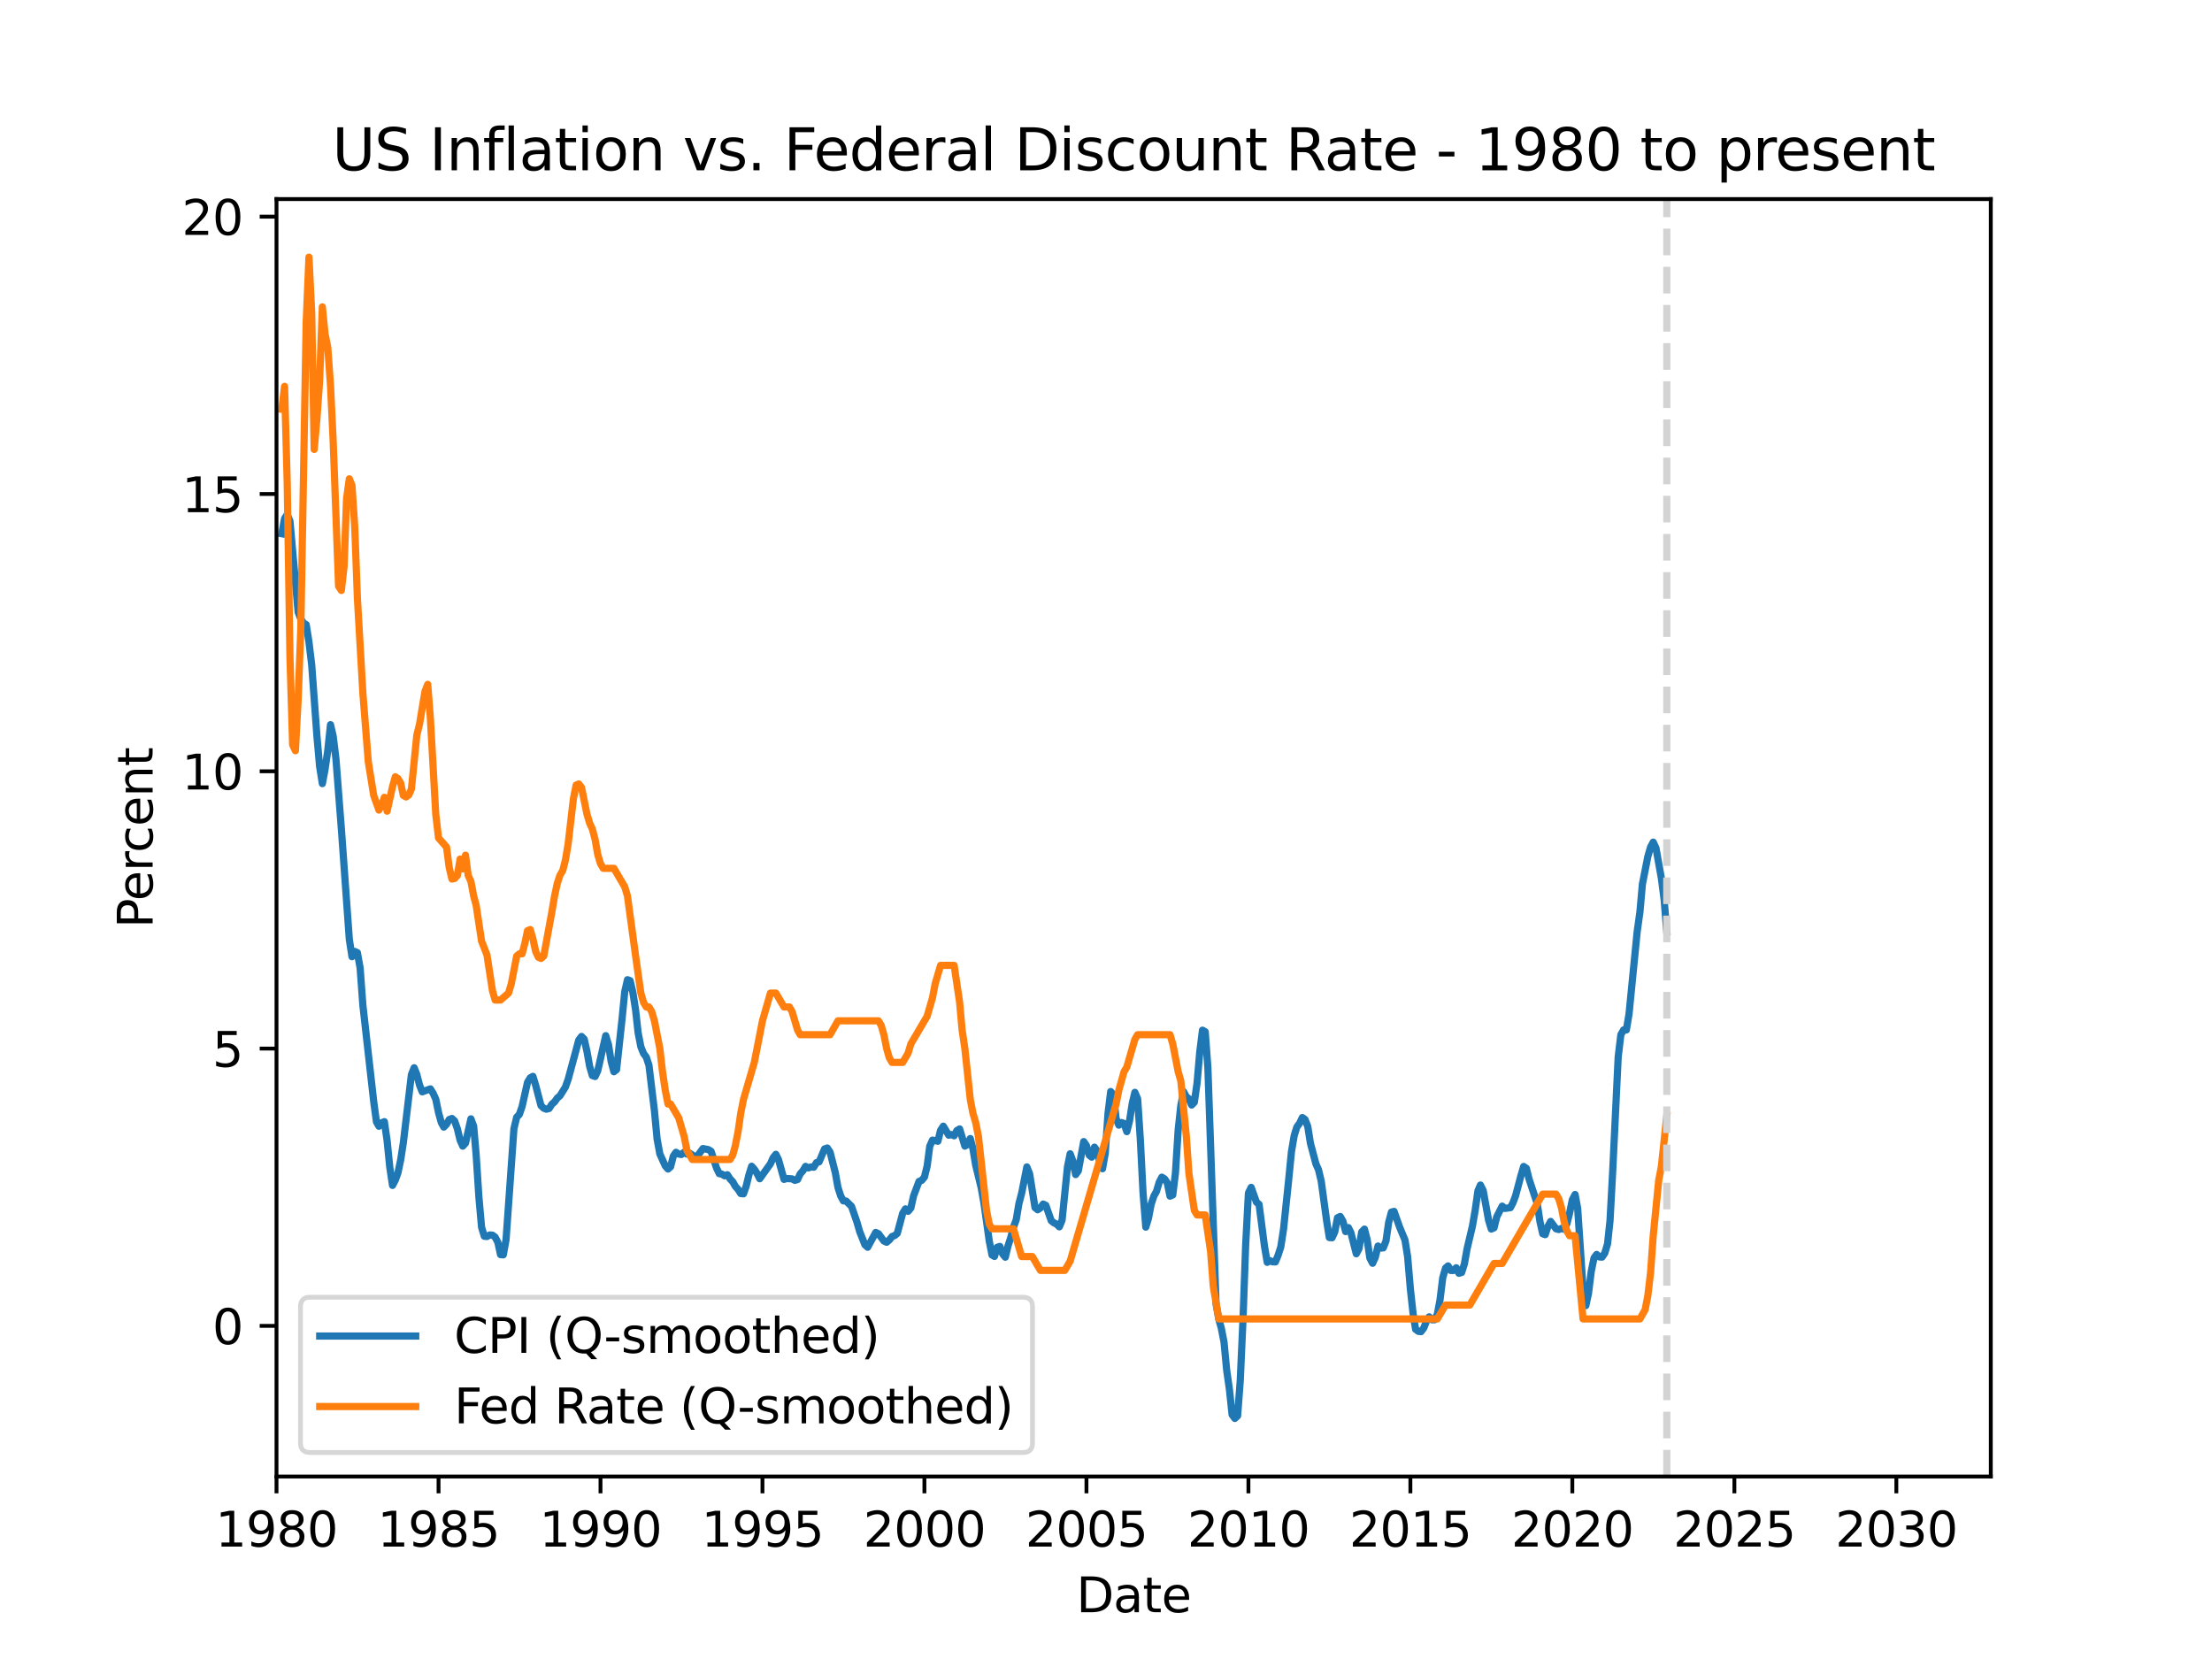 <?xml version="1.0" encoding="utf-8" standalone="no"?>
<!DOCTYPE svg PUBLIC "-//W3C//DTD SVG 1.1//EN"
  "http://www.w3.org/Graphics/SVG/1.1/DTD/svg11.dtd">
<svg height="345.6pt" version="1.1" viewBox="0 0 460.8 345.6" width="460.8pt" xmlns="http://www.w3.org/2000/svg" xmlns:xlink="http://www.w3.org/1999/xlink">
 <defs>
  <style type="text/css">*{stroke-linecap:butt;stroke-linejoin:round;}</style>
 </defs>
 <g id="figure_1">
  <g id="patch_1">
   <path d="M 0 345.6 
L 460.8 345.6 
L 460.8 0 
L 0 0 
z
" style="fill:#ffffff;"/>
  </g>
  <g id="axes_1">
   <g id="patch_2">
    <path d="M 57.6 307.584 
L 414.72 307.584 
L 414.72 41.472 
L 57.6 41.472 
z
" style="fill:#ffffff;"/>
   </g>
   <g id="matplotlib.axis_1">
    <g id="xtick_1">
     <g id="line2d_1">
      <defs>
       <path d="M 0 0 
L 0 3.5 
" id="m7ae4127a14" style="stroke:#000000;stroke-width:0.8;"/>
      </defs>
      <g>
       <use style="stroke:#000000;stroke-width:0.8;" x="57.6" xlink:href="#m7ae4127a14" y="307.584"/>
      </g>
     </g>
     <g id="text_1">
      <!-- 1980 -->
      <g transform="translate(44.875 322.182)scale(0.1 -0.1)">
       <defs>
        <path d="M 794 531 
L 1825 531 
L 1825 4091 
L 703 3866 
L 703 4441 
L 1819 4666 
L 2450 4666 
L 2450 531 
L 3481 531 
L 3481 0 
L 794 0 
L 794 531 
z
" id="DejaVuSans-31" transform="scale(0.016)"/>
        <path d="M 703 97 
L 703 672 
Q 941 559 1184 500 
Q 1428 441 1663 441 
Q 2288 441 2617 861 
Q 2947 1281 2994 2138 
Q 2813 1869 2534 1725 
Q 2256 1581 1919 1581 
Q 1219 1581 811 2004 
Q 403 2428 403 3163 
Q 403 3881 828 4315 
Q 1253 4750 1959 4750 
Q 2769 4750 3195 4129 
Q 3622 3509 3622 2328 
Q 3622 1225 3098 567 
Q 2575 -91 1691 -91 
Q 1453 -91 1209 -44 
Q 966 3 703 97 
z
M 1959 2075 
Q 2384 2075 2632 2365 
Q 2881 2656 2881 3163 
Q 2881 3666 2632 3958 
Q 2384 4250 1959 4250 
Q 1534 4250 1286 3958 
Q 1038 3666 1038 3163 
Q 1038 2656 1286 2365 
Q 1534 2075 1959 2075 
z
" id="DejaVuSans-39" transform="scale(0.016)"/>
        <path d="M 2034 2216 
Q 1584 2216 1326 1975 
Q 1069 1734 1069 1313 
Q 1069 891 1326 650 
Q 1584 409 2034 409 
Q 2484 409 2743 651 
Q 3003 894 3003 1313 
Q 3003 1734 2745 1975 
Q 2488 2216 2034 2216 
z
M 1403 2484 
Q 997 2584 770 2862 
Q 544 3141 544 3541 
Q 544 4100 942 4425 
Q 1341 4750 2034 4750 
Q 2731 4750 3128 4425 
Q 3525 4100 3525 3541 
Q 3525 3141 3298 2862 
Q 3072 2584 2669 2484 
Q 3125 2378 3379 2068 
Q 3634 1759 3634 1313 
Q 3634 634 3220 271 
Q 2806 -91 2034 -91 
Q 1263 -91 848 271 
Q 434 634 434 1313 
Q 434 1759 690 2068 
Q 947 2378 1403 2484 
z
M 1172 3481 
Q 1172 3119 1398 2916 
Q 1625 2713 2034 2713 
Q 2441 2713 2670 2916 
Q 2900 3119 2900 3481 
Q 2900 3844 2670 4047 
Q 2441 4250 2034 4250 
Q 1625 4250 1398 4047 
Q 1172 3844 1172 3481 
z
" id="DejaVuSans-38" transform="scale(0.016)"/>
        <path d="M 2034 4250 
Q 1547 4250 1301 3770 
Q 1056 3291 1056 2328 
Q 1056 1369 1301 889 
Q 1547 409 2034 409 
Q 2525 409 2770 889 
Q 3016 1369 3016 2328 
Q 3016 3291 2770 3770 
Q 2525 4250 2034 4250 
z
M 2034 4750 
Q 2819 4750 3233 4129 
Q 3647 3509 3647 2328 
Q 3647 1150 3233 529 
Q 2819 -91 2034 -91 
Q 1250 -91 836 529 
Q 422 1150 422 2328 
Q 422 3509 836 4129 
Q 1250 4750 2034 4750 
z
" id="DejaVuSans-30" transform="scale(0.016)"/>
       </defs>
       <use xlink:href="#DejaVuSans-31"/>
       <use x="63.623" xlink:href="#DejaVuSans-39"/>
       <use x="127.246" xlink:href="#DejaVuSans-38"/>
       <use x="190.869" xlink:href="#DejaVuSans-30"/>
      </g>
     </g>
    </g>
    <g id="xtick_2">
     <g id="line2d_2">
      <g>
       <use style="stroke:#000000;stroke-width:0.8;" x="91.357" xlink:href="#m7ae4127a14" y="307.584"/>
      </g>
     </g>
     <g id="text_2">
      <!-- 1985 -->
      <g transform="translate(78.632 322.182)scale(0.1 -0.1)">
       <defs>
        <path d="M 691 4666 
L 3169 4666 
L 3169 4134 
L 1269 4134 
L 1269 2991 
Q 1406 3038 1543 3061 
Q 1681 3084 1819 3084 
Q 2600 3084 3056 2656 
Q 3513 2228 3513 1497 
Q 3513 744 3044 326 
Q 2575 -91 1722 -91 
Q 1428 -91 1123 -41 
Q 819 9 494 109 
L 494 744 
Q 775 591 1075 516 
Q 1375 441 1709 441 
Q 2250 441 2565 725 
Q 2881 1009 2881 1497 
Q 2881 1984 2565 2268 
Q 2250 2553 1709 2553 
Q 1456 2553 1204 2497 
Q 953 2441 691 2322 
L 691 4666 
z
" id="DejaVuSans-35" transform="scale(0.016)"/>
       </defs>
       <use xlink:href="#DejaVuSans-31"/>
       <use x="63.623" xlink:href="#DejaVuSans-39"/>
       <use x="127.246" xlink:href="#DejaVuSans-38"/>
       <use x="190.869" xlink:href="#DejaVuSans-35"/>
      </g>
     </g>
    </g>
    <g id="xtick_3">
     <g id="line2d_3">
      <g>
       <use style="stroke:#000000;stroke-width:0.8;" x="125.096" xlink:href="#m7ae4127a14" y="307.584"/>
      </g>
     </g>
     <g id="text_3">
      <!-- 1990 -->
      <g transform="translate(112.371 322.182)scale(0.1 -0.1)">
       <use xlink:href="#DejaVuSans-31"/>
       <use x="63.623" xlink:href="#DejaVuSans-39"/>
       <use x="127.246" xlink:href="#DejaVuSans-39"/>
       <use x="190.869" xlink:href="#DejaVuSans-30"/>
      </g>
     </g>
    </g>
    <g id="xtick_4">
     <g id="line2d_4">
      <g>
       <use style="stroke:#000000;stroke-width:0.8;" x="158.835" xlink:href="#m7ae4127a14" y="307.584"/>
      </g>
     </g>
     <g id="text_4">
      <!-- 1995 -->
      <g transform="translate(146.11 322.182)scale(0.1 -0.1)">
       <use xlink:href="#DejaVuSans-31"/>
       <use x="63.623" xlink:href="#DejaVuSans-39"/>
       <use x="127.246" xlink:href="#DejaVuSans-39"/>
       <use x="190.869" xlink:href="#DejaVuSans-35"/>
      </g>
     </g>
    </g>
    <g id="xtick_5">
     <g id="line2d_5">
      <g>
       <use style="stroke:#000000;stroke-width:0.8;" x="192.573" xlink:href="#m7ae4127a14" y="307.584"/>
      </g>
     </g>
     <g id="text_5">
      <!-- 2000 -->
      <g transform="translate(179.848 322.182)scale(0.1 -0.1)">
       <defs>
        <path d="M 1228 531 
L 3431 531 
L 3431 0 
L 469 0 
L 469 531 
Q 828 903 1448 1529 
Q 2069 2156 2228 2338 
Q 2531 2678 2651 2914 
Q 2772 3150 2772 3378 
Q 2772 3750 2511 3984 
Q 2250 4219 1831 4219 
Q 1534 4219 1204 4116 
Q 875 4013 500 3803 
L 500 4441 
Q 881 4594 1212 4672 
Q 1544 4750 1819 4750 
Q 2544 4750 2975 4387 
Q 3406 4025 3406 3419 
Q 3406 3131 3298 2873 
Q 3191 2616 2906 2266 
Q 2828 2175 2409 1742 
Q 1991 1309 1228 531 
z
" id="DejaVuSans-32" transform="scale(0.016)"/>
       </defs>
       <use xlink:href="#DejaVuSans-32"/>
       <use x="63.623" xlink:href="#DejaVuSans-30"/>
       <use x="127.246" xlink:href="#DejaVuSans-30"/>
       <use x="190.869" xlink:href="#DejaVuSans-30"/>
      </g>
     </g>
    </g>
    <g id="xtick_6">
     <g id="line2d_6">
      <g>
       <use style="stroke:#000000;stroke-width:0.8;" x="226.33" xlink:href="#m7ae4127a14" y="307.584"/>
      </g>
     </g>
     <g id="text_6">
      <!-- 2005 -->
      <g transform="translate(213.605 322.182)scale(0.1 -0.1)">
       <use xlink:href="#DejaVuSans-32"/>
       <use x="63.623" xlink:href="#DejaVuSans-30"/>
       <use x="127.246" xlink:href="#DejaVuSans-30"/>
       <use x="190.869" xlink:href="#DejaVuSans-35"/>
      </g>
     </g>
    </g>
    <g id="xtick_7">
     <g id="line2d_7">
      <g>
       <use style="stroke:#000000;stroke-width:0.8;" x="260.069" xlink:href="#m7ae4127a14" y="307.584"/>
      </g>
     </g>
     <g id="text_7">
      <!-- 2010 -->
      <g transform="translate(247.344 322.182)scale(0.1 -0.1)">
       <use xlink:href="#DejaVuSans-32"/>
       <use x="63.623" xlink:href="#DejaVuSans-30"/>
       <use x="127.246" xlink:href="#DejaVuSans-31"/>
       <use x="190.869" xlink:href="#DejaVuSans-30"/>
      </g>
     </g>
    </g>
    <g id="xtick_8">
     <g id="line2d_8">
      <g>
       <use style="stroke:#000000;stroke-width:0.8;" x="293.808" xlink:href="#m7ae4127a14" y="307.584"/>
      </g>
     </g>
     <g id="text_8">
      <!-- 2015 -->
      <g transform="translate(281.083 322.182)scale(0.1 -0.1)">
       <use xlink:href="#DejaVuSans-32"/>
       <use x="63.623" xlink:href="#DejaVuSans-30"/>
       <use x="127.246" xlink:href="#DejaVuSans-31"/>
       <use x="190.869" xlink:href="#DejaVuSans-35"/>
      </g>
     </g>
    </g>
    <g id="xtick_9">
     <g id="line2d_9">
      <g>
       <use style="stroke:#000000;stroke-width:0.8;" x="327.546" xlink:href="#m7ae4127a14" y="307.584"/>
      </g>
     </g>
     <g id="text_9">
      <!-- 2020 -->
      <g transform="translate(314.821 322.182)scale(0.1 -0.1)">
       <use xlink:href="#DejaVuSans-32"/>
       <use x="63.623" xlink:href="#DejaVuSans-30"/>
       <use x="127.246" xlink:href="#DejaVuSans-32"/>
       <use x="190.869" xlink:href="#DejaVuSans-30"/>
      </g>
     </g>
    </g>
    <g id="xtick_10">
     <g id="line2d_10">
      <g>
       <use style="stroke:#000000;stroke-width:0.8;" x="361.304" xlink:href="#m7ae4127a14" y="307.584"/>
      </g>
     </g>
     <g id="text_10">
      <!-- 2025 -->
      <g transform="translate(348.579 322.182)scale(0.1 -0.1)">
       <use xlink:href="#DejaVuSans-32"/>
       <use x="63.623" xlink:href="#DejaVuSans-30"/>
       <use x="127.246" xlink:href="#DejaVuSans-32"/>
       <use x="190.869" xlink:href="#DejaVuSans-35"/>
      </g>
     </g>
    </g>
    <g id="xtick_11">
     <g id="line2d_11">
      <g>
       <use style="stroke:#000000;stroke-width:0.8;" x="395.042" xlink:href="#m7ae4127a14" y="307.584"/>
      </g>
     </g>
     <g id="text_11">
      <!-- 2030 -->
      <g transform="translate(382.317 322.182)scale(0.1 -0.1)">
       <defs>
        <path d="M 2597 2516 
Q 3050 2419 3304 2112 
Q 3559 1806 3559 1356 
Q 3559 666 3084 287 
Q 2609 -91 1734 -91 
Q 1441 -91 1130 -33 
Q 819 25 488 141 
L 488 750 
Q 750 597 1062 519 
Q 1375 441 1716 441 
Q 2309 441 2620 675 
Q 2931 909 2931 1356 
Q 2931 1769 2642 2001 
Q 2353 2234 1838 2234 
L 1294 2234 
L 1294 2753 
L 1863 2753 
Q 2328 2753 2575 2939 
Q 2822 3125 2822 3475 
Q 2822 3834 2567 4026 
Q 2313 4219 1838 4219 
Q 1578 4219 1281 4162 
Q 984 4106 628 3988 
L 628 4550 
Q 988 4650 1302 4700 
Q 1616 4750 1894 4750 
Q 2613 4750 3031 4423 
Q 3450 4097 3450 3541 
Q 3450 3153 3228 2886 
Q 3006 2619 2597 2516 
z
" id="DejaVuSans-33" transform="scale(0.016)"/>
       </defs>
       <use xlink:href="#DejaVuSans-32"/>
       <use x="63.623" xlink:href="#DejaVuSans-30"/>
       <use x="127.246" xlink:href="#DejaVuSans-33"/>
       <use x="190.869" xlink:href="#DejaVuSans-30"/>
      </g>
     </g>
    </g>
    <g id="text_12">
     <!-- Date -->
     <g transform="translate(224.209 335.861)scale(0.1 -0.1)">
      <defs>
       <path d="M 1259 4147 
L 1259 519 
L 2022 519 
Q 2988 519 3436 956 
Q 3884 1394 3884 2338 
Q 3884 3275 3436 3711 
Q 2988 4147 2022 4147 
L 1259 4147 
z
M 628 4666 
L 1925 4666 
Q 3281 4666 3915 4102 
Q 4550 3538 4550 2338 
Q 4550 1131 3912 565 
Q 3275 0 1925 0 
L 628 0 
L 628 4666 
z
" id="DejaVuSans-44" transform="scale(0.016)"/>
       <path d="M 2194 1759 
Q 1497 1759 1228 1600 
Q 959 1441 959 1056 
Q 959 750 1161 570 
Q 1363 391 1709 391 
Q 2188 391 2477 730 
Q 2766 1069 2766 1631 
L 2766 1759 
L 2194 1759 
z
M 3341 1997 
L 3341 0 
L 2766 0 
L 2766 531 
Q 2569 213 2275 61 
Q 1981 -91 1556 -91 
Q 1019 -91 701 211 
Q 384 513 384 1019 
Q 384 1609 779 1909 
Q 1175 2209 1959 2209 
L 2766 2209 
L 2766 2266 
Q 2766 2663 2505 2880 
Q 2244 3097 1772 3097 
Q 1472 3097 1187 3025 
Q 903 2953 641 2809 
L 641 3341 
Q 956 3463 1253 3523 
Q 1550 3584 1831 3584 
Q 2591 3584 2966 3190 
Q 3341 2797 3341 1997 
z
" id="DejaVuSans-61" transform="scale(0.016)"/>
       <path d="M 1172 4494 
L 1172 3500 
L 2356 3500 
L 2356 3053 
L 1172 3053 
L 1172 1153 
Q 1172 725 1289 603 
Q 1406 481 1766 481 
L 2356 481 
L 2356 0 
L 1766 0 
Q 1100 0 847 248 
Q 594 497 594 1153 
L 594 3053 
L 172 3053 
L 172 3500 
L 594 3500 
L 594 4494 
L 1172 4494 
z
" id="DejaVuSans-74" transform="scale(0.016)"/>
       <path d="M 3597 1894 
L 3597 1613 
L 953 1613 
Q 991 1019 1311 708 
Q 1631 397 2203 397 
Q 2534 397 2845 478 
Q 3156 559 3463 722 
L 3463 178 
Q 3153 47 2828 -22 
Q 2503 -91 2169 -91 
Q 1331 -91 842 396 
Q 353 884 353 1716 
Q 353 2575 817 3079 
Q 1281 3584 2069 3584 
Q 2775 3584 3186 3129 
Q 3597 2675 3597 1894 
z
M 3022 2063 
Q 3016 2534 2758 2815 
Q 2500 3097 2075 3097 
Q 1594 3097 1305 2825 
Q 1016 2553 972 2059 
L 3022 2063 
z
" id="DejaVuSans-65" transform="scale(0.016)"/>
      </defs>
      <use xlink:href="#DejaVuSans-44"/>
      <use x="77.002" xlink:href="#DejaVuSans-61"/>
      <use x="138.281" xlink:href="#DejaVuSans-74"/>
      <use x="177.49" xlink:href="#DejaVuSans-65"/>
     </g>
    </g>
   </g>
   <g id="matplotlib.axis_2">
    <g id="ytick_1">
     <g id="line2d_12">
      <defs>
       <path d="M 0 0 
L -3.5 0 
" id="m39f33b3577" style="stroke:#000000;stroke-width:0.8;"/>
      </defs>
      <g>
       <use style="stroke:#000000;stroke-width:0.8;" x="57.6" xlink:href="#m39f33b3577" y="276.201"/>
      </g>
     </g>
     <g id="text_13">
      <!-- 0 -->
      <g transform="translate(44.237 280)scale(0.1 -0.1)">
       <use xlink:href="#DejaVuSans-30"/>
      </g>
     </g>
    </g>
    <g id="ytick_2">
     <g id="line2d_13">
      <g>
       <use style="stroke:#000000;stroke-width:0.8;" x="57.6" xlink:href="#m39f33b3577" y="218.434"/>
      </g>
     </g>
     <g id="text_14">
      <!-- 5 -->
      <g transform="translate(44.237 222.233)scale(0.1 -0.1)">
       <use xlink:href="#DejaVuSans-35"/>
      </g>
     </g>
    </g>
    <g id="ytick_3">
     <g id="line2d_14">
      <g>
       <use style="stroke:#000000;stroke-width:0.8;" x="57.6" xlink:href="#m39f33b3577" y="160.667"/>
      </g>
     </g>
     <g id="text_15">
      <!-- 10 -->
      <g transform="translate(37.875 164.467)scale(0.1 -0.1)">
       <use xlink:href="#DejaVuSans-31"/>
       <use x="63.623" xlink:href="#DejaVuSans-30"/>
      </g>
     </g>
    </g>
    <g id="ytick_4">
     <g id="line2d_15">
      <g>
       <use style="stroke:#000000;stroke-width:0.8;" x="57.6" xlink:href="#m39f33b3577" y="102.901"/>
      </g>
     </g>
     <g id="text_16">
      <!-- 15 -->
      <g transform="translate(37.875 106.7)scale(0.1 -0.1)">
       <use xlink:href="#DejaVuSans-31"/>
       <use x="63.623" xlink:href="#DejaVuSans-35"/>
      </g>
     </g>
    </g>
    <g id="ytick_5">
     <g id="line2d_16">
      <g>
       <use style="stroke:#000000;stroke-width:0.8;" x="57.6" xlink:href="#m39f33b3577" y="45.134"/>
      </g>
     </g>
     <g id="text_17">
      <!-- 20 -->
      <g transform="translate(37.875 48.933)scale(0.1 -0.1)">
       <use xlink:href="#DejaVuSans-32"/>
       <use x="63.623" xlink:href="#DejaVuSans-30"/>
      </g>
     </g>
    </g>
    <g id="text_18">
     <!-- Percent -->
     <g transform="translate(31.795 193.336)rotate(-90)scale(0.1 -0.1)">
      <defs>
       <path d="M 1259 4147 
L 1259 2394 
L 2053 2394 
Q 2494 2394 2734 2622 
Q 2975 2850 2975 3272 
Q 2975 3691 2734 3919 
Q 2494 4147 2053 4147 
L 1259 4147 
z
M 628 4666 
L 2053 4666 
Q 2838 4666 3239 4311 
Q 3641 3956 3641 3272 
Q 3641 2581 3239 2228 
Q 2838 1875 2053 1875 
L 1259 1875 
L 1259 0 
L 628 0 
L 628 4666 
z
" id="DejaVuSans-50" transform="scale(0.016)"/>
       <path d="M 2631 2963 
Q 2534 3019 2420 3045 
Q 2306 3072 2169 3072 
Q 1681 3072 1420 2755 
Q 1159 2438 1159 1844 
L 1159 0 
L 581 0 
L 581 3500 
L 1159 3500 
L 1159 2956 
Q 1341 3275 1631 3429 
Q 1922 3584 2338 3584 
Q 2397 3584 2469 3576 
Q 2541 3569 2628 3553 
L 2631 2963 
z
" id="DejaVuSans-72" transform="scale(0.016)"/>
       <path d="M 3122 3366 
L 3122 2828 
Q 2878 2963 2633 3030 
Q 2388 3097 2138 3097 
Q 1578 3097 1268 2742 
Q 959 2388 959 1747 
Q 959 1106 1268 751 
Q 1578 397 2138 397 
Q 2388 397 2633 464 
Q 2878 531 3122 666 
L 3122 134 
Q 2881 22 2623 -34 
Q 2366 -91 2075 -91 
Q 1284 -91 818 406 
Q 353 903 353 1747 
Q 353 2603 823 3093 
Q 1294 3584 2113 3584 
Q 2378 3584 2631 3529 
Q 2884 3475 3122 3366 
z
" id="DejaVuSans-63" transform="scale(0.016)"/>
       <path d="M 3513 2113 
L 3513 0 
L 2938 0 
L 2938 2094 
Q 2938 2591 2744 2837 
Q 2550 3084 2163 3084 
Q 1697 3084 1428 2787 
Q 1159 2491 1159 1978 
L 1159 0 
L 581 0 
L 581 3500 
L 1159 3500 
L 1159 2956 
Q 1366 3272 1645 3428 
Q 1925 3584 2291 3584 
Q 2894 3584 3203 3211 
Q 3513 2838 3513 2113 
z
" id="DejaVuSans-6e" transform="scale(0.016)"/>
      </defs>
      <use xlink:href="#DejaVuSans-50"/>
      <use x="56.678" xlink:href="#DejaVuSans-65"/>
      <use x="118.201" xlink:href="#DejaVuSans-72"/>
      <use x="157.064" xlink:href="#DejaVuSans-63"/>
      <use x="212.045" xlink:href="#DejaVuSans-65"/>
      <use x="273.568" xlink:href="#DejaVuSans-6e"/>
      <use x="336.947" xlink:href="#DejaVuSans-74"/>
     </g>
    </g>
   </g>
   <g id="line2d_17">
    <path clip-path="url(#pd272d76b42)" d="M 58.709 111.189 
L 59.281 108.024 
L 59.836 107.164 
L 60.408 108.596 
L 62.108 127.525 
L 62.663 128.938 
L 63.235 129.802 
L 63.79 130.126 
L 64.363 133.749 
L 64.935 138.53 
L 66.025 153.374 
L 66.58 159.64 
L 67.153 163.238 
L 67.707 160.304 
L 68.28 156.359 
L 68.852 150.968 
L 69.407 153.357 
L 69.979 158.031 
L 71.107 172.591 
L 72.769 195.668 
L 73.324 199.291 
L 73.897 198.196 
L 74.451 198.46 
L 75.024 201.66 
L 75.596 209.444 
L 77.851 229.485 
L 78.423 233.724 
L 78.941 234.617 
L 79.514 233.896 
L 80.068 233.662 
L 80.641 237.592 
L 81.195 243.128 
L 81.768 246.941 
L 82.34 245.852 
L 82.895 244.351 
L 83.468 241.63 
L 84.022 238.045 
L 85.703 223.866 
L 86.276 222.434 
L 86.83 223.831 
L 87.403 226.063 
L 87.957 227.449 
L 89.657 226.833 
L 90.23 227.758 
L 90.784 228.996 
L 91.357 231.786 
L 91.93 233.849 
L 92.447 234.793 
L 93.02 234.204 
L 93.574 233.218 
L 94.147 232.997 
L 94.701 233.504 
L 95.274 235.131 
L 95.847 237.511 
L 96.401 238.764 
L 96.974 238.13 
L 98.101 233.073 
L 98.674 234.616 
L 99.191 240.558 
L 99.764 249.4 
L 100.318 255.647 
L 100.891 257.533 
L 101.445 257.585 
L 102.018 257.265 
L 102.591 257.309 
L 103.145 257.714 
L 103.718 258.829 
L 104.272 261.357 
L 104.845 261.404 
L 105.418 258.246 
L 107.062 235.128 
L 107.635 232.741 
L 108.19 232.157 
L 108.762 230.51 
L 109.889 225.469 
L 110.462 224.527 
L 111.016 224.224 
L 111.589 226.097 
L 112.698 230.317 
L 113.271 230.866 
L 113.825 231.067 
L 114.398 230.914 
L 114.952 230.044 
L 115.525 229.541 
L 116.098 228.736 
L 116.652 228.275 
L 117.779 226.462 
L 118.352 224.855 
L 120.015 218.704 
L 120.569 216.647 
L 121.142 215.911 
L 121.696 216.47 
L 122.269 218.995 
L 122.842 222.187 
L 123.396 224.061 
L 123.969 224.256 
L 124.523 223.075 
L 125.669 218 
L 126.186 215.744 
L 126.759 217.634 
L 127.313 221.105 
L 127.886 223.259 
L 128.44 222.829 
L 129.586 212.268 
L 130.14 206.62 
L 130.713 204.09 
L 131.267 204.297 
L 131.84 206.755 
L 132.413 210.461 
L 132.93 215.125 
L 133.503 218.068 
L 134.057 219.45 
L 134.63 220.217 
L 135.184 221.91 
L 136.33 231.38 
L 136.884 237.259 
L 137.457 240.378 
L 138.584 242.873 
L 139.157 243.529 
L 139.693 243.064 
L 140.265 240.829 
L 140.82 240.042 
L 141.392 240.415 
L 141.947 240.505 
L 142.519 240.026 
L 143.092 240.411 
L 143.647 240.237 
L 144.774 240.96 
L 145.346 240.743 
L 146.437 239.26 
L 147.564 239.485 
L 148.136 239.836 
L 149.264 243.314 
L 149.836 244.494 
L 150.391 244.592 
L 150.963 244.946 
L 151.518 244.718 
L 152.09 245.588 
L 152.663 246.206 
L 153.181 247.135 
L 153.753 247.765 
L 154.308 248.64 
L 154.88 248.693 
L 155.435 247.118 
L 156.008 244.761 
L 156.58 242.95 
L 157.135 243.573 
L 157.707 244.442 
L 158.262 245.554 
L 160.497 242.43 
L 161.052 241.184 
L 161.625 240.463 
L 162.179 241.58 
L 163.324 245.685 
L 163.879 245.506 
L 165.006 245.573 
L 165.579 245.887 
L 166.151 245.711 
L 166.687 244.549 
L 167.26 243.899 
L 167.814 242.974 
L 168.387 243.306 
L 168.941 243.097 
L 169.514 243.148 
L 170.087 242.191 
L 170.641 242.029 
L 171.768 239.343 
L 172.341 239.146 
L 172.914 239.997 
L 174.004 244.27 
L 174.558 247.348 
L 175.131 249.137 
L 175.685 250.161 
L 176.258 250.199 
L 177.385 251.306 
L 178.512 254.574 
L 179.085 256.551 
L 180.175 259.304 
L 180.748 259.826 
L 182.429 256.741 
L 183.002 257.009 
L 184.129 258.521 
L 184.702 258.786 
L 185.256 258.312 
L 185.829 257.597 
L 186.402 257.374 
L 186.919 256.934 
L 188.046 252.741 
L 188.619 251.829 
L 189.173 252.338 
L 189.746 251.661 
L 190.319 249.099 
L 191.446 246.118 
L 192 245.902 
L 192.573 245.217 
L 193.146 242.906 
L 193.682 238.774 
L 194.255 237.504 
L 195.382 237.736 
L 195.936 235.461 
L 196.509 234.605 
L 197.636 236.481 
L 198.209 236.346 
L 198.763 236.606 
L 199.336 235.513 
L 199.908 235.176 
L 200.999 238.755 
L 201.553 238.441 
L 202.126 237.179 
L 202.68 239.294 
L 203.253 242.742 
L 204.38 247.338 
L 204.953 250.513 
L 206.08 258.526 
L 206.653 261.445 
L 207.17 261.738 
L 207.743 259.823 
L 208.297 259.653 
L 208.87 261.225 
L 209.424 261.898 
L 209.997 259.506 
L 210.57 257.785 
L 211.124 255.624 
L 211.697 254.101 
L 212.251 250.779 
L 212.824 248.578 
L 213.914 243.087 
L 214.487 244.522 
L 215.614 251.573 
L 216.168 252.015 
L 216.741 251.629 
L 217.314 250.827 
L 217.868 251.093 
L 218.995 254.306 
L 219.568 254.747 
L 220.141 255.024 
L 220.676 255.572 
L 221.249 254.19 
L 222.376 243.069 
L 222.931 240.352 
L 223.503 241.882 
L 224.076 244.687 
L 224.63 243.923 
L 225.758 237.814 
L 226.33 238.659 
L 226.903 240.644 
L 227.42 241.057 
L 227.993 238.974 
L 228.548 239.762 
L 229.12 242.142 
L 229.675 243.462 
L 230.247 240.234 
L 230.82 231.929 
L 231.375 227.385 
L 231.947 228.1 
L 232.502 232.995 
L 233.074 234.391 
L 233.647 233.844 
L 234.165 234.048 
L 234.737 235.741 
L 235.292 233.549 
L 235.864 229.867 
L 236.419 227.558 
L 236.991 228.898 
L 237.564 237.588 
L 238.119 248.525 
L 238.691 255.631 
L 239.246 253.789 
L 239.818 250.822 
L 240.391 249.122 
L 240.909 248.204 
L 241.481 246.286 
L 242.036 245.225 
L 242.608 245.578 
L 243.163 246.408 
L 243.735 249.184 
L 244.308 248.922 
L 244.863 244.385 
L 245.435 235.389 
L 245.99 230.281 
L 246.562 227.416 
L 247.135 228.493 
L 247.671 228.877 
L 248.244 230.199 
L 248.798 229.626 
L 249.371 225.619 
L 249.925 219.214 
L 250.498 214.607 
L 251.071 214.934 
L 251.625 222.424 
L 253.325 271.615 
L 253.898 274.824 
L 254.415 276.653 
L 254.988 279.606 
L 255.542 285.45 
L 256.115 289.468 
L 256.669 294.707 
L 257.242 295.488 
L 257.815 294.947 
L 258.369 287.574 
L 258.942 274.779 
L 259.496 259.345 
L 260.069 248.529 
L 260.642 247.354 
L 261.732 250.422 
L 262.286 250.893 
L 263.413 259.604 
L 263.986 262.966 
L 264.559 262.618 
L 265.113 262.86 
L 265.686 262.879 
L 266.24 261.524 
L 266.813 259.753 
L 267.386 256.039 
L 268.476 245.573 
L 269.03 239.947 
L 269.603 236.568 
L 270.157 234.777 
L 270.73 233.997 
L 271.303 232.805 
L 271.857 233.204 
L 272.43 234.655 
L 272.984 238.144 
L 274.13 242.47 
L 274.666 243.667 
L 275.238 246.065 
L 276.366 254.361 
L 276.92 257.805 
L 277.493 257.851 
L 278.065 256.59 
L 278.62 253.687 
L 279.193 253.411 
L 279.747 254.374 
L 280.32 256.56 
L 280.892 255.737 
L 281.41 256.765 
L 282.537 261.185 
L 283.11 260.105 
L 283.664 256.648 
L 284.237 256.046 
L 284.809 258.239 
L 285.364 262.079 
L 285.937 263.162 
L 286.491 261.942 
L 287.064 259.572 
L 287.636 259.999 
L 288.154 259.958 
L 288.727 258.519 
L 289.281 254.664 
L 289.854 252.507 
L 290.408 252.355 
L 291.554 255.598 
L 292.681 258.314 
L 293.235 261.785 
L 293.808 268.539 
L 294.38 273.728 
L 294.898 276.925 
L 295.471 277.349 
L 296.025 277.406 
L 296.598 276.646 
L 297.152 275.225 
L 297.725 274.32 
L 298.298 274.935 
L 298.852 274.932 
L 299.425 273.75 
L 299.979 270.802 
L 300.552 266.171 
L 301.125 264.184 
L 301.66 263.71 
L 302.233 264.665 
L 302.787 264.659 
L 303.36 264.101 
L 303.915 265.249 
L 304.487 265.081 
L 305.06 263.285 
L 305.614 260.17 
L 306.741 255.392 
L 307.314 252.065 
L 307.887 248.039 
L 308.404 246.86 
L 308.977 248.017 
L 310.104 254.218 
L 310.659 256.035 
L 311.231 255.788 
L 311.804 253.479 
L 312.931 251.258 
L 313.485 251.735 
L 314.631 251.587 
L 315.148 250.621 
L 315.721 249.111 
L 316.848 244.871 
L 317.403 242.996 
L 317.975 243.388 
L 318.548 245.678 
L 320.23 250.748 
L 320.802 254.488 
L 321.375 257.016 
L 321.892 257.2 
L 322.465 255.485 
L 323.02 254.445 
L 324.147 255.982 
L 324.719 256.137 
L 325.292 255.895 
L 325.846 256.078 
L 326.419 254.917 
L 326.974 252.707 
L 327.546 249.925 
L 328.119 248.832 
L 328.655 251.705 
L 329.782 268.551 
L 330.355 271.992 
L 330.909 269.462 
L 331.482 264.873 
L 332.055 262.078 
L 332.609 261.324 
L 333.182 261.844 
L 333.736 261.88 
L 334.309 261.041 
L 334.882 259.109 
L 335.399 254.266 
L 335.972 243.637 
L 337.099 220.191 
L 337.653 215.547 
L 338.226 214.551 
L 338.799 214.555 
L 339.353 211.257 
L 341.053 194.075 
L 341.626 189.985 
L 342.143 184.185 
L 343.27 178.449 
L 343.843 176.457 
L 344.397 175.432 
L 344.97 176.66 
L 346.097 182.966 
L 346.67 187.404 
L 347.224 194.133 
L 347.224 194.133 
" style="fill:none;stroke:#1f77b4;stroke-linecap:square;stroke-width:1.5;"/>
   </g>
   <g id="line2d_18">
    <path clip-path="url(#pd272d76b42)" d="M 58.709 85.263 
L 59.281 80.487 
L 59.836 100.783 
L 60.408 137.022 
L 60.963 155.16 
L 61.536 156.393 
L 62.108 145.802 
L 62.663 131.014 
L 63.79 66.97 
L 64.363 53.568 
L 64.935 65.237 
L 65.453 93.62 
L 66.025 87.188 
L 66.58 79.37 
L 67.153 63.927 
L 67.707 69.55 
L 68.28 72.361 
L 68.852 80.295 
L 69.407 91.925 
L 70.534 122.118 
L 71.107 123.003 
L 71.679 117.997 
L 72.197 103.863 
L 72.769 99.743 
L 73.324 101.129 
L 73.897 109.679 
L 74.451 124.582 
L 75.596 144.454 
L 76.724 158.703 
L 77.851 165.712 
L 78.941 168.755 
L 79.514 167.676 
L 80.068 166.097 
L 80.641 168.986 
L 81.768 163.864 
L 82.34 161.823 
L 82.895 162.169 
L 83.468 163.132 
L 84.022 165.712 
L 84.595 166.02 
L 85.167 165.597 
L 85.703 164.364 
L 86.83 153.158 
L 87.403 150.808 
L 88.53 144.031 
L 89.103 142.567 
L 89.657 149.653 
L 90.784 169.717 
L 91.357 174.57 
L 93.02 176.457 
L 93.574 180.693 
L 94.147 183.119 
L 94.701 183.004 
L 95.274 182.388 
L 95.847 178.96 
L 96.401 181.001 
L 96.974 178.151 
L 97.528 182.349 
L 98.101 183.62 
L 98.674 186.662 
L 99.191 188.588 
L 100.318 196.049 
L 101.445 198.938 
L 102.591 206.399 
L 103.145 208.325 
L 104.272 208.325 
L 105.935 206.881 
L 106.508 204.955 
L 107.635 199.178 
L 108.19 198.697 
L 108.762 198.697 
L 109.335 196.531 
L 109.889 193.883 
L 110.462 193.642 
L 111.016 195.568 
L 111.589 198.216 
L 112.162 199.419 
L 112.698 199.66 
L 113.271 199.178 
L 114.952 190.032 
L 115.525 186.662 
L 116.098 184.015 
L 116.652 182.33 
L 117.225 181.367 
L 117.779 179.201 
L 118.352 175.831 
L 119.442 166.444 
L 120.015 163.556 
L 120.569 163.315 
L 121.142 164.037 
L 122.269 169.573 
L 122.842 171.499 
L 123.396 172.702 
L 123.969 174.868 
L 124.523 177.997 
L 125.096 179.923 
L 125.669 180.886 
L 127.886 180.886 
L 130.14 184.737 
L 130.713 186.662 
L 132.413 199.178 
L 133.503 206.881 
L 134.057 208.806 
L 134.63 209.769 
L 135.184 209.769 
L 135.757 210.732 
L 136.33 212.657 
L 137.457 218.434 
L 138.011 223.248 
L 138.584 227.099 
L 139.157 229.987 
L 139.693 229.987 
L 141.392 232.876 
L 142.519 236.727 
L 143.092 239.615 
L 144.219 241.541 
L 152.09 241.541 
L 152.663 240.578 
L 153.181 238.652 
L 153.753 235.764 
L 154.308 231.913 
L 154.88 229.024 
L 157.135 221.322 
L 158.835 212.657 
L 160.497 206.881 
L 161.625 206.881 
L 163.324 209.769 
L 164.451 209.769 
L 165.006 210.732 
L 166.151 214.583 
L 166.687 215.546 
L 172.914 215.546 
L 174.558 212.657 
L 183.002 212.657 
L 183.575 213.62 
L 184.129 215.546 
L 184.702 218.434 
L 185.256 220.359 
L 185.829 221.322 
L 188.046 221.322 
L 189.173 219.397 
L 189.746 217.471 
L 193.146 211.694 
L 194.255 207.843 
L 194.809 204.955 
L 195.936 201.104 
L 198.763 201.104 
L 199.908 208.806 
L 200.426 214.583 
L 200.999 218.434 
L 202.126 229.024 
L 202.68 231.913 
L 203.253 233.838 
L 203.826 236.727 
L 205.507 252.131 
L 206.08 255.019 
L 206.653 255.982 
L 211.124 255.982 
L 212.824 261.759 
L 215.041 261.759 
L 216.741 264.647 
L 221.804 264.647 
L 222.931 262.722 
L 229.12 241.541 
L 232.502 229.987 
L 233.074 227.099 
L 234.165 223.248 
L 234.737 222.285 
L 236.419 216.508 
L 236.991 215.546 
L 243.735 215.546 
L 244.308 217.471 
L 245.435 223.248 
L 245.99 225.173 
L 247.135 236.727 
L 247.671 244.429 
L 248.798 252.131 
L 249.371 253.094 
L 251.071 253.094 
L 252.198 260.796 
L 252.752 268.017 
L 253.898 274.756 
L 299.425 274.756 
L 301.125 271.868 
L 306.187 271.868 
L 311.231 263.203 
L 312.931 263.203 
L 320.802 249.724 
L 321.375 248.761 
L 324.147 248.761 
L 324.719 249.724 
L 325.292 251.65 
L 325.846 254.538 
L 326.419 256.464 
L 326.974 257.426 
L 328.119 257.426 
L 329.782 274.756 
L 341.626 274.756 
L 342.716 272.831 
L 343.27 269.942 
L 343.843 265.129 
L 344.397 257.426 
L 345.543 245.873 
L 346.097 242.985 
L 347.224 232.394 
L 347.224 232.394 
" style="fill:none;stroke:#ff7f0e;stroke-linecap:square;stroke-width:1.5;"/>
   </g>
   <g id="line2d_19">
    <path clip-path="url(#pd272d76b42)" d="M 347.224 307.584 
L 347.224 41.472 
" style="fill:none;stroke:#d3d3d3;stroke-dasharray:5.55,2.4;stroke-dashoffset:0;stroke-width:1.5;"/>
   </g>
   <g id="patch_3">
    <path d="M 57.6 307.584 
L 57.6 41.472 
" style="fill:none;stroke:#000000;stroke-linecap:square;stroke-linejoin:miter;stroke-width:0.8;"/>
   </g>
   <g id="patch_4">
    <path d="M 414.72 307.584 
L 414.72 41.472 
" style="fill:none;stroke:#000000;stroke-linecap:square;stroke-linejoin:miter;stroke-width:0.8;"/>
   </g>
   <g id="patch_5">
    <path d="M 57.6 307.584 
L 414.72 307.584 
" style="fill:none;stroke:#000000;stroke-linecap:square;stroke-linejoin:miter;stroke-width:0.8;"/>
   </g>
   <g id="patch_6">
    <path d="M 57.6 41.472 
L 414.72 41.472 
" style="fill:none;stroke:#000000;stroke-linecap:square;stroke-linejoin:miter;stroke-width:0.8;"/>
   </g>
   <g id="text_19">
    <!-- US Inflation vs. Federal Discount Rate - 1980 to present -->
    <g transform="translate(69.211 35.472)scale(0.12 -0.12)">
     <defs>
      <path d="M 556 4666 
L 1191 4666 
L 1191 1831 
Q 1191 1081 1462 751 
Q 1734 422 2344 422 
Q 2950 422 3222 751 
Q 3494 1081 3494 1831 
L 3494 4666 
L 4128 4666 
L 4128 1753 
Q 4128 841 3676 375 
Q 3225 -91 2344 -91 
Q 1459 -91 1007 375 
Q 556 841 556 1753 
L 556 4666 
z
" id="DejaVuSans-55" transform="scale(0.016)"/>
      <path d="M 3425 4513 
L 3425 3897 
Q 3066 4069 2747 4153 
Q 2428 4238 2131 4238 
Q 1616 4238 1336 4038 
Q 1056 3838 1056 3469 
Q 1056 3159 1242 3001 
Q 1428 2844 1947 2747 
L 2328 2669 
Q 3034 2534 3370 2195 
Q 3706 1856 3706 1288 
Q 3706 609 3251 259 
Q 2797 -91 1919 -91 
Q 1588 -91 1214 -16 
Q 841 59 441 206 
L 441 856 
Q 825 641 1194 531 
Q 1563 422 1919 422 
Q 2459 422 2753 634 
Q 3047 847 3047 1241 
Q 3047 1584 2836 1778 
Q 2625 1972 2144 2069 
L 1759 2144 
Q 1053 2284 737 2584 
Q 422 2884 422 3419 
Q 422 4038 858 4394 
Q 1294 4750 2059 4750 
Q 2388 4750 2728 4690 
Q 3069 4631 3425 4513 
z
" id="DejaVuSans-53" transform="scale(0.016)"/>
      <path id="DejaVuSans-20" transform="scale(0.016)"/>
      <path d="M 628 4666 
L 1259 4666 
L 1259 0 
L 628 0 
L 628 4666 
z
" id="DejaVuSans-49" transform="scale(0.016)"/>
      <path d="M 2375 4863 
L 2375 4384 
L 1825 4384 
Q 1516 4384 1395 4259 
Q 1275 4134 1275 3809 
L 1275 3500 
L 2222 3500 
L 2222 3053 
L 1275 3053 
L 1275 0 
L 697 0 
L 697 3053 
L 147 3053 
L 147 3500 
L 697 3500 
L 697 3744 
Q 697 4328 969 4595 
Q 1241 4863 1831 4863 
L 2375 4863 
z
" id="DejaVuSans-66" transform="scale(0.016)"/>
      <path d="M 603 4863 
L 1178 4863 
L 1178 0 
L 603 0 
L 603 4863 
z
" id="DejaVuSans-6c" transform="scale(0.016)"/>
      <path d="M 603 3500 
L 1178 3500 
L 1178 0 
L 603 0 
L 603 3500 
z
M 603 4863 
L 1178 4863 
L 1178 4134 
L 603 4134 
L 603 4863 
z
" id="DejaVuSans-69" transform="scale(0.016)"/>
      <path d="M 1959 3097 
Q 1497 3097 1228 2736 
Q 959 2375 959 1747 
Q 959 1119 1226 758 
Q 1494 397 1959 397 
Q 2419 397 2687 759 
Q 2956 1122 2956 1747 
Q 2956 2369 2687 2733 
Q 2419 3097 1959 3097 
z
M 1959 3584 
Q 2709 3584 3137 3096 
Q 3566 2609 3566 1747 
Q 3566 888 3137 398 
Q 2709 -91 1959 -91 
Q 1206 -91 779 398 
Q 353 888 353 1747 
Q 353 2609 779 3096 
Q 1206 3584 1959 3584 
z
" id="DejaVuSans-6f" transform="scale(0.016)"/>
      <path d="M 191 3500 
L 800 3500 
L 1894 563 
L 2988 3500 
L 3597 3500 
L 2284 0 
L 1503 0 
L 191 3500 
z
" id="DejaVuSans-76" transform="scale(0.016)"/>
      <path d="M 2834 3397 
L 2834 2853 
Q 2591 2978 2328 3040 
Q 2066 3103 1784 3103 
Q 1356 3103 1142 2972 
Q 928 2841 928 2578 
Q 928 2378 1081 2264 
Q 1234 2150 1697 2047 
L 1894 2003 
Q 2506 1872 2764 1633 
Q 3022 1394 3022 966 
Q 3022 478 2636 193 
Q 2250 -91 1575 -91 
Q 1294 -91 989 -36 
Q 684 19 347 128 
L 347 722 
Q 666 556 975 473 
Q 1284 391 1588 391 
Q 1994 391 2212 530 
Q 2431 669 2431 922 
Q 2431 1156 2273 1281 
Q 2116 1406 1581 1522 
L 1381 1569 
Q 847 1681 609 1914 
Q 372 2147 372 2553 
Q 372 3047 722 3315 
Q 1072 3584 1716 3584 
Q 2034 3584 2315 3537 
Q 2597 3491 2834 3397 
z
" id="DejaVuSans-73" transform="scale(0.016)"/>
      <path d="M 684 794 
L 1344 794 
L 1344 0 
L 684 0 
L 684 794 
z
" id="DejaVuSans-2e" transform="scale(0.016)"/>
      <path d="M 628 4666 
L 3309 4666 
L 3309 4134 
L 1259 4134 
L 1259 2759 
L 3109 2759 
L 3109 2228 
L 1259 2228 
L 1259 0 
L 628 0 
L 628 4666 
z
" id="DejaVuSans-46" transform="scale(0.016)"/>
      <path d="M 2906 2969 
L 2906 4863 
L 3481 4863 
L 3481 0 
L 2906 0 
L 2906 525 
Q 2725 213 2448 61 
Q 2172 -91 1784 -91 
Q 1150 -91 751 415 
Q 353 922 353 1747 
Q 353 2572 751 3078 
Q 1150 3584 1784 3584 
Q 2172 3584 2448 3432 
Q 2725 3281 2906 2969 
z
M 947 1747 
Q 947 1113 1208 752 
Q 1469 391 1925 391 
Q 2381 391 2643 752 
Q 2906 1113 2906 1747 
Q 2906 2381 2643 2742 
Q 2381 3103 1925 3103 
Q 1469 3103 1208 2742 
Q 947 2381 947 1747 
z
" id="DejaVuSans-64" transform="scale(0.016)"/>
      <path d="M 544 1381 
L 544 3500 
L 1119 3500 
L 1119 1403 
Q 1119 906 1312 657 
Q 1506 409 1894 409 
Q 2359 409 2629 706 
Q 2900 1003 2900 1516 
L 2900 3500 
L 3475 3500 
L 3475 0 
L 2900 0 
L 2900 538 
Q 2691 219 2414 64 
Q 2138 -91 1772 -91 
Q 1169 -91 856 284 
Q 544 659 544 1381 
z
M 1991 3584 
L 1991 3584 
z
" id="DejaVuSans-75" transform="scale(0.016)"/>
      <path d="M 2841 2188 
Q 3044 2119 3236 1894 
Q 3428 1669 3622 1275 
L 4263 0 
L 3584 0 
L 2988 1197 
Q 2756 1666 2539 1819 
Q 2322 1972 1947 1972 
L 1259 1972 
L 1259 0 
L 628 0 
L 628 4666 
L 2053 4666 
Q 2853 4666 3247 4331 
Q 3641 3997 3641 3322 
Q 3641 2881 3436 2590 
Q 3231 2300 2841 2188 
z
M 1259 4147 
L 1259 2491 
L 2053 2491 
Q 2509 2491 2742 2702 
Q 2975 2913 2975 3322 
Q 2975 3731 2742 3939 
Q 2509 4147 2053 4147 
L 1259 4147 
z
" id="DejaVuSans-52" transform="scale(0.016)"/>
      <path d="M 313 2009 
L 1997 2009 
L 1997 1497 
L 313 1497 
L 313 2009 
z
" id="DejaVuSans-2d" transform="scale(0.016)"/>
      <path d="M 1159 525 
L 1159 -1331 
L 581 -1331 
L 581 3500 
L 1159 3500 
L 1159 2969 
Q 1341 3281 1617 3432 
Q 1894 3584 2278 3584 
Q 2916 3584 3314 3078 
Q 3713 2572 3713 1747 
Q 3713 922 3314 415 
Q 2916 -91 2278 -91 
Q 1894 -91 1617 61 
Q 1341 213 1159 525 
z
M 3116 1747 
Q 3116 2381 2855 2742 
Q 2594 3103 2138 3103 
Q 1681 3103 1420 2742 
Q 1159 2381 1159 1747 
Q 1159 1113 1420 752 
Q 1681 391 2138 391 
Q 2594 391 2855 752 
Q 3116 1113 3116 1747 
z
" id="DejaVuSans-70" transform="scale(0.016)"/>
     </defs>
     <use xlink:href="#DejaVuSans-55"/>
     <use x="73.193" xlink:href="#DejaVuSans-53"/>
     <use x="136.67" xlink:href="#DejaVuSans-20"/>
     <use x="168.457" xlink:href="#DejaVuSans-49"/>
     <use x="197.949" xlink:href="#DejaVuSans-6e"/>
     <use x="261.328" xlink:href="#DejaVuSans-66"/>
     <use x="296.533" xlink:href="#DejaVuSans-6c"/>
     <use x="324.316" xlink:href="#DejaVuSans-61"/>
     <use x="385.596" xlink:href="#DejaVuSans-74"/>
     <use x="424.805" xlink:href="#DejaVuSans-69"/>
     <use x="452.588" xlink:href="#DejaVuSans-6f"/>
     <use x="513.77" xlink:href="#DejaVuSans-6e"/>
     <use x="577.148" xlink:href="#DejaVuSans-20"/>
     <use x="608.936" xlink:href="#DejaVuSans-76"/>
     <use x="668.115" xlink:href="#DejaVuSans-73"/>
     <use x="720.215" xlink:href="#DejaVuSans-2e"/>
     <use x="752.002" xlink:href="#DejaVuSans-20"/>
     <use x="783.789" xlink:href="#DejaVuSans-46"/>
     <use x="835.809" xlink:href="#DejaVuSans-65"/>
     <use x="897.332" xlink:href="#DejaVuSans-64"/>
     <use x="960.809" xlink:href="#DejaVuSans-65"/>
     <use x="1022.332" xlink:href="#DejaVuSans-72"/>
     <use x="1063.445" xlink:href="#DejaVuSans-61"/>
     <use x="1124.725" xlink:href="#DejaVuSans-6c"/>
     <use x="1152.508" xlink:href="#DejaVuSans-20"/>
     <use x="1184.295" xlink:href="#DejaVuSans-44"/>
     <use x="1261.297" xlink:href="#DejaVuSans-69"/>
     <use x="1289.08" xlink:href="#DejaVuSans-73"/>
     <use x="1341.18" xlink:href="#DejaVuSans-63"/>
     <use x="1396.16" xlink:href="#DejaVuSans-6f"/>
     <use x="1457.342" xlink:href="#DejaVuSans-75"/>
     <use x="1520.721" xlink:href="#DejaVuSans-6e"/>
     <use x="1584.1" xlink:href="#DejaVuSans-74"/>
     <use x="1623.309" xlink:href="#DejaVuSans-20"/>
     <use x="1655.096" xlink:href="#DejaVuSans-52"/>
     <use x="1722.328" xlink:href="#DejaVuSans-61"/>
     <use x="1783.607" xlink:href="#DejaVuSans-74"/>
     <use x="1822.816" xlink:href="#DejaVuSans-65"/>
     <use x="1884.34" xlink:href="#DejaVuSans-20"/>
     <use x="1916.127" xlink:href="#DejaVuSans-2d"/>
     <use x="1952.211" xlink:href="#DejaVuSans-20"/>
     <use x="1983.998" xlink:href="#DejaVuSans-31"/>
     <use x="2047.621" xlink:href="#DejaVuSans-39"/>
     <use x="2111.244" xlink:href="#DejaVuSans-38"/>
     <use x="2174.867" xlink:href="#DejaVuSans-30"/>
     <use x="2238.49" xlink:href="#DejaVuSans-20"/>
     <use x="2270.277" xlink:href="#DejaVuSans-74"/>
     <use x="2309.486" xlink:href="#DejaVuSans-6f"/>
     <use x="2370.668" xlink:href="#DejaVuSans-20"/>
     <use x="2402.455" xlink:href="#DejaVuSans-70"/>
     <use x="2465.932" xlink:href="#DejaVuSans-72"/>
     <use x="2504.795" xlink:href="#DejaVuSans-65"/>
     <use x="2566.318" xlink:href="#DejaVuSans-73"/>
     <use x="2618.418" xlink:href="#DejaVuSans-65"/>
     <use x="2679.941" xlink:href="#DejaVuSans-6e"/>
     <use x="2743.32" xlink:href="#DejaVuSans-74"/>
    </g>
   </g>
   <g id="legend_1">
    <g id="patch_7">
     <path d="M 64.6 302.584 
L 213.089 302.584 
Q 215.089 302.584 215.089 300.584 
L 215.089 272.228 
Q 215.089 270.228 213.089 270.228 
L 64.6 270.228 
Q 62.6 270.228 62.6 272.228 
L 62.6 300.584 
Q 62.6 302.584 64.6 302.584 
z
" style="fill:#ffffff;opacity:0.8;stroke:#cccccc;stroke-linejoin:miter;"/>
    </g>
    <g id="line2d_20">
     <path d="M 66.6 278.326 
L 86.6 278.326 
" style="fill:none;stroke:#1f77b4;stroke-linecap:square;stroke-width:1.5;"/>
    </g>
    <g id="line2d_21"/>
    <g id="text_20">
     <!-- CPI (Q-smoothed) -->
     <g transform="translate(94.6 281.826)scale(0.1 -0.1)">
      <defs>
       <path d="M 4122 4306 
L 4122 3641 
Q 3803 3938 3442 4084 
Q 3081 4231 2675 4231 
Q 1875 4231 1450 3742 
Q 1025 3253 1025 2328 
Q 1025 1406 1450 917 
Q 1875 428 2675 428 
Q 3081 428 3442 575 
Q 3803 722 4122 1019 
L 4122 359 
Q 3791 134 3420 21 
Q 3050 -91 2638 -91 
Q 1578 -91 968 557 
Q 359 1206 359 2328 
Q 359 3453 968 4101 
Q 1578 4750 2638 4750 
Q 3056 4750 3426 4639 
Q 3797 4528 4122 4306 
z
" id="DejaVuSans-43" transform="scale(0.016)"/>
       <path d="M 1984 4856 
Q 1566 4138 1362 3434 
Q 1159 2731 1159 2009 
Q 1159 1288 1364 580 
Q 1569 -128 1984 -844 
L 1484 -844 
Q 1016 -109 783 600 
Q 550 1309 550 2009 
Q 550 2706 781 3412 
Q 1013 4119 1484 4856 
L 1984 4856 
z
" id="DejaVuSans-28" transform="scale(0.016)"/>
       <path d="M 2522 4238 
Q 1834 4238 1429 3725 
Q 1025 3213 1025 2328 
Q 1025 1447 1429 934 
Q 1834 422 2522 422 
Q 3209 422 3611 934 
Q 4013 1447 4013 2328 
Q 4013 3213 3611 3725 
Q 3209 4238 2522 4238 
z
M 3406 84 
L 4238 -825 
L 3475 -825 
L 2784 -78 
Q 2681 -84 2626 -87 
Q 2572 -91 2522 -91 
Q 1538 -91 948 567 
Q 359 1225 359 2328 
Q 359 3434 948 4092 
Q 1538 4750 2522 4750 
Q 3503 4750 4090 4092 
Q 4678 3434 4678 2328 
Q 4678 1516 4351 937 
Q 4025 359 3406 84 
z
" id="DejaVuSans-51" transform="scale(0.016)"/>
       <path d="M 3328 2828 
Q 3544 3216 3844 3400 
Q 4144 3584 4550 3584 
Q 5097 3584 5394 3201 
Q 5691 2819 5691 2113 
L 5691 0 
L 5113 0 
L 5113 2094 
Q 5113 2597 4934 2840 
Q 4756 3084 4391 3084 
Q 3944 3084 3684 2787 
Q 3425 2491 3425 1978 
L 3425 0 
L 2847 0 
L 2847 2094 
Q 2847 2600 2669 2842 
Q 2491 3084 2119 3084 
Q 1678 3084 1418 2786 
Q 1159 2488 1159 1978 
L 1159 0 
L 581 0 
L 581 3500 
L 1159 3500 
L 1159 2956 
Q 1356 3278 1631 3431 
Q 1906 3584 2284 3584 
Q 2666 3584 2933 3390 
Q 3200 3197 3328 2828 
z
" id="DejaVuSans-6d" transform="scale(0.016)"/>
       <path d="M 3513 2113 
L 3513 0 
L 2938 0 
L 2938 2094 
Q 2938 2591 2744 2837 
Q 2550 3084 2163 3084 
Q 1697 3084 1428 2787 
Q 1159 2491 1159 1978 
L 1159 0 
L 581 0 
L 581 4863 
L 1159 4863 
L 1159 2956 
Q 1366 3272 1645 3428 
Q 1925 3584 2291 3584 
Q 2894 3584 3203 3211 
Q 3513 2838 3513 2113 
z
" id="DejaVuSans-68" transform="scale(0.016)"/>
       <path d="M 513 4856 
L 1013 4856 
Q 1481 4119 1714 3412 
Q 1947 2706 1947 2009 
Q 1947 1309 1714 600 
Q 1481 -109 1013 -844 
L 513 -844 
Q 928 -128 1133 580 
Q 1338 1288 1338 2009 
Q 1338 2731 1133 3434 
Q 928 4138 513 4856 
z
" id="DejaVuSans-29" transform="scale(0.016)"/>
      </defs>
      <use xlink:href="#DejaVuSans-43"/>
      <use x="69.824" xlink:href="#DejaVuSans-50"/>
      <use x="130.127" xlink:href="#DejaVuSans-49"/>
      <use x="159.619" xlink:href="#DejaVuSans-20"/>
      <use x="191.406" xlink:href="#DejaVuSans-28"/>
      <use x="230.42" xlink:href="#DejaVuSans-51"/>
      <use x="311.881" xlink:href="#DejaVuSans-2d"/>
      <use x="347.965" xlink:href="#DejaVuSans-73"/>
      <use x="400.064" xlink:href="#DejaVuSans-6d"/>
      <use x="497.477" xlink:href="#DejaVuSans-6f"/>
      <use x="558.658" xlink:href="#DejaVuSans-6f"/>
      <use x="619.84" xlink:href="#DejaVuSans-74"/>
      <use x="659.049" xlink:href="#DejaVuSans-68"/>
      <use x="722.428" xlink:href="#DejaVuSans-65"/>
      <use x="783.951" xlink:href="#DejaVuSans-64"/>
      <use x="847.428" xlink:href="#DejaVuSans-29"/>
     </g>
    </g>
    <g id="line2d_22">
     <path d="M 66.6 293.004 
L 86.6 293.004 
" style="fill:none;stroke:#ff7f0e;stroke-linecap:square;stroke-width:1.5;"/>
    </g>
    <g id="line2d_23"/>
    <g id="text_21">
     <!-- Fed Rate (Q-smoothed) -->
     <g transform="translate(94.6 296.504)scale(0.1 -0.1)">
      <use xlink:href="#DejaVuSans-46"/>
      <use x="52.02" xlink:href="#DejaVuSans-65"/>
      <use x="113.543" xlink:href="#DejaVuSans-64"/>
      <use x="177.02" xlink:href="#DejaVuSans-20"/>
      <use x="208.807" xlink:href="#DejaVuSans-52"/>
      <use x="276.039" xlink:href="#DejaVuSans-61"/>
      <use x="337.318" xlink:href="#DejaVuSans-74"/>
      <use x="376.527" xlink:href="#DejaVuSans-65"/>
      <use x="438.051" xlink:href="#DejaVuSans-20"/>
      <use x="469.838" xlink:href="#DejaVuSans-28"/>
      <use x="508.852" xlink:href="#DejaVuSans-51"/>
      <use x="590.312" xlink:href="#DejaVuSans-2d"/>
      <use x="626.396" xlink:href="#DejaVuSans-73"/>
      <use x="678.496" xlink:href="#DejaVuSans-6d"/>
      <use x="775.908" xlink:href="#DejaVuSans-6f"/>
      <use x="837.09" xlink:href="#DejaVuSans-6f"/>
      <use x="898.271" xlink:href="#DejaVuSans-74"/>
      <use x="937.48" xlink:href="#DejaVuSans-68"/>
      <use x="1000.859" xlink:href="#DejaVuSans-65"/>
      <use x="1062.383" xlink:href="#DejaVuSans-64"/>
      <use x="1125.859" xlink:href="#DejaVuSans-29"/>
     </g>
    </g>
   </g>
  </g>
 </g>
 <defs>
  <clipPath id="pd272d76b42">
   <rect height="266.112" width="357.12" x="57.6" y="41.472"/>
  </clipPath>
 </defs>
</svg>
